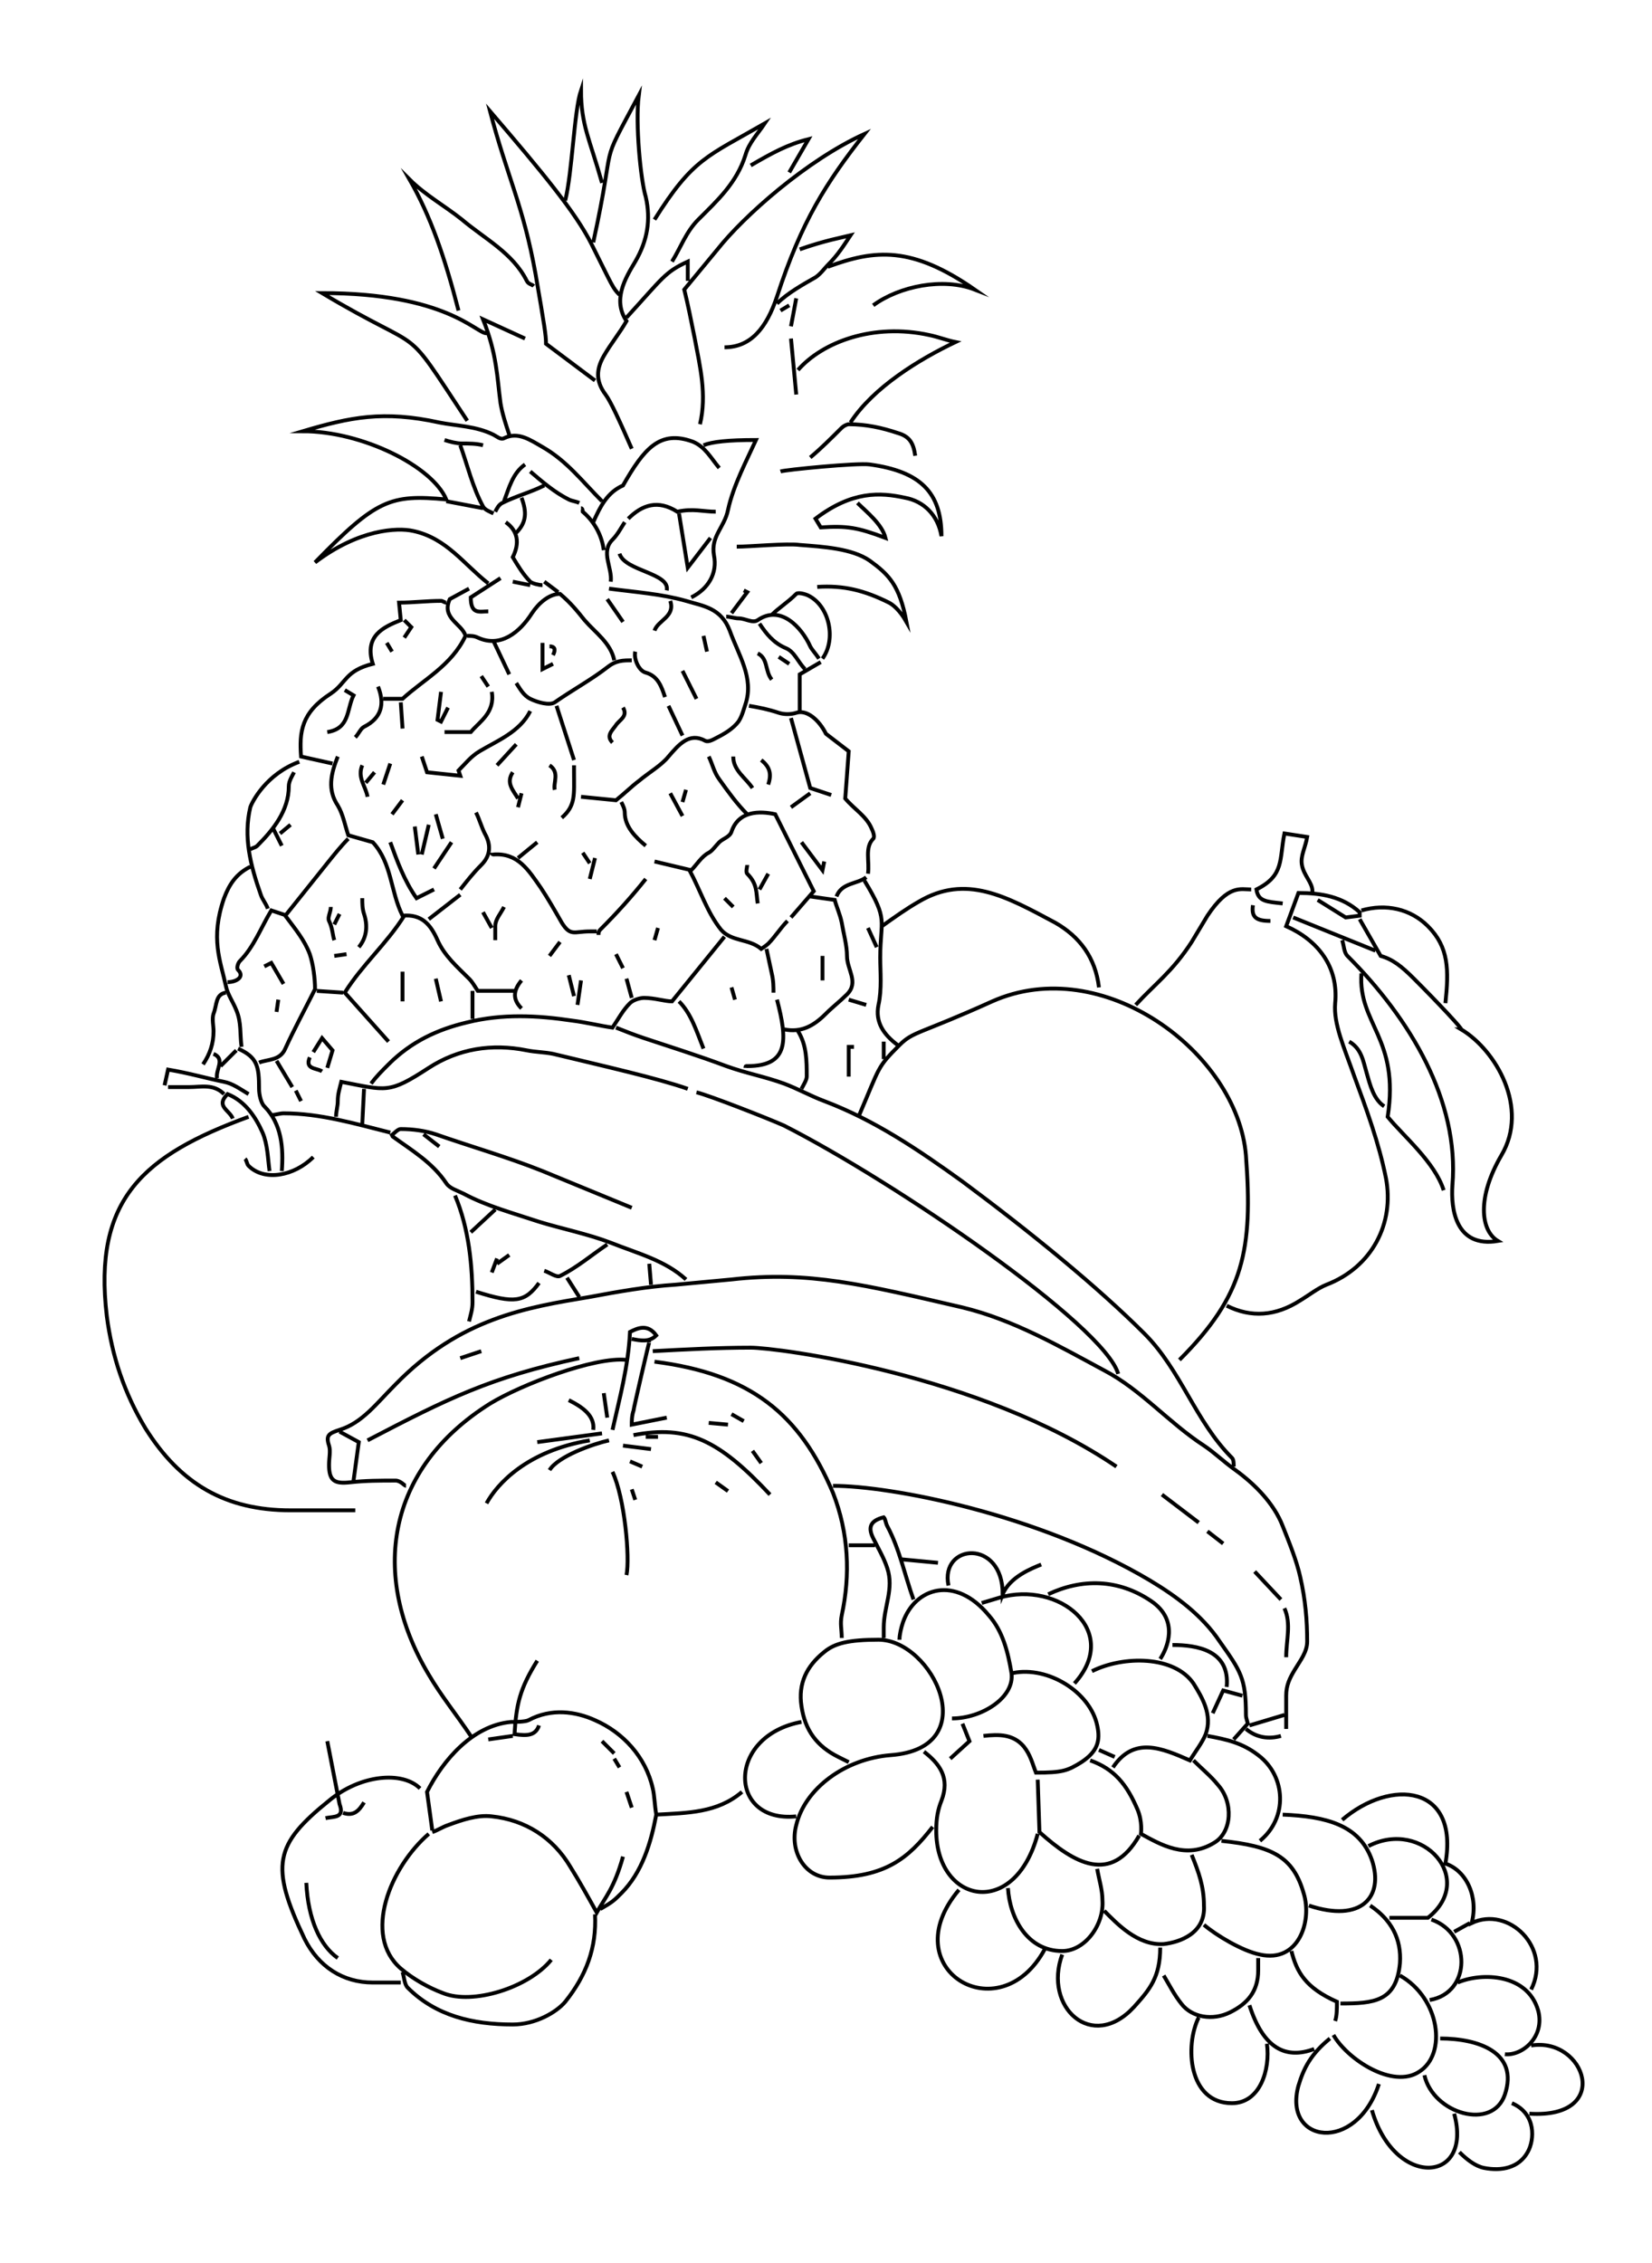 <?xml version="1.0" encoding="UTF-8" standalone="no"?>
<!DOCTYPE svg PUBLIC "-//W3C//DTD SVG 1.1//EN" "http://www.w3.org/Graphics/SVG/1.1/DTD/svg11.dtd">
<svg width="100%" height="100%" viewBox="0 0 1144 1567" version="1.1" xmlns="http://www.w3.org/2000/svg" xmlns:xlink="http://www.w3.org/1999/xlink" xml:space="preserve" xmlns:serif="http://www.serif.com/" style="fill-rule:evenodd;clip-rule:evenodd;stroke-miterlimit:10;">
    <g transform="matrix(1,0,0,1,-15567.7,0)">
        <g id="Artboard1" transform="matrix(0.524,0,0,1.365,7925.19,0)">
            <rect x="14593.6" y="0" width="2182.68" height="1147.29" style="fill:none;"/>
            <g transform="matrix(5.092,0,0,1.953,16284.7,279.059)">
                <path d="M0,306.143l0,-8.63c0,-2.725 0.908,-4.542 2.271,-6.813c1.363,-2.272 3.179,-4.543 3.179,-7.268c0,-5.451 -0.455,-10.901 -1.816,-16.807c-0.908,-4.087 -2.726,-8.629 -4.541,-13.171c-2.272,-5.905 -7.267,-10.902 -12.263,-14.535c-3.179,-2.272 -5.45,-4.544 -8.174,-6.36c-9.083,-5.904 -16.348,-14.535 -25.885,-19.531c-11.809,-6.359 -23.616,-13.172 -36.786,-16.352c-25.431,-5.905 -39.964,-9.538 -59.946,-7.267c-4.996,0.454 -9.537,0.908 -14.532,1.362c-7.267,0.455 -14.986,1.817 -22.253,3.18c-16.349,2.725 -33.606,5.45 -50.408,22.711c-4.996,4.996 -8.629,9.993 -14.533,11.809c-2.726,0.909 -3.633,1.362 -2.726,4.088c0.455,1.363 0,3.18 0,4.997c0,4.088 1.363,4.996 5.45,4.542c4.087,-0.454 7.721,-0.454 11.809,-0.454c1.361,-0 2.269,1.363 2.723,1.363m73.117,-103.108c-7.72,-2.726 -21.798,-5.905 -34.968,-9.085c-2.272,-0.454 -4.542,-0.454 -6.813,-0.908c-9.083,-1.817 -17.712,-0.454 -25.431,4.542c-10.446,6.813 -10.9,5.905 -22.707,3.633c-0.454,1.818 -0.909,3.18 -0.909,4.997c0,1.363 -0.454,2.726 -0.454,4.087m218.894,63.138c16.804,-16.806 19.073,-28.616 17.258,-53.144c-2.272,-26.799 -37.24,-52.689 -65.851,-39.971c-19.073,8.63 -20.435,7.721 -24.068,11.355c-5.905,5.905 -4.996,5.451 -10.446,18.169m-59.038,24.074c-7.719,-3.18 -15.441,-6.359 -23.161,-9.539c-9.083,-3.634 -18.62,-6.359 -27.702,-9.54c-2.725,-0.907 -5.903,-1.361 -9.083,-1.361c-0.907,-0 -1.816,1.361 -2.725,1.817m60.4,187.138c-2.27,8.176 -4.54,10.446 -6.812,14.535c-2.269,-4.089 -4.541,-8.176 -6.811,-11.81c-4.541,-7.721 -11.808,-12.264 -20.437,-13.172c-3.633,-0.454 -7.719,0.908 -11.352,2.27c-1.364,0.455 -2.726,1.364 -4.088,1.818m47.684,-208.942c2.27,0.909 4.541,1.818 7.266,2.726c6.813,2.271 14.078,4.543 21.345,7.268c4.996,1.817 9.99,2.725 14.986,4.542c3.633,1.363 6.813,3.18 10.445,4.542c13.17,4.997 24.524,12.718 35.877,20.894c17.711,13.173 34.968,27.254 47.231,39.517c9.536,9.539 13.17,22.711 22.707,32.25c0.453,0.454 0.453,1.363 0.453,2.271m-157.585,-27.707c-8.175,-0.909 -27.249,6.359 -35.423,11.355c-26.794,16.806 -31.335,44.514 -15.894,70.404c3.178,5.451 7.265,10.447 10.898,15.898m85.832,-3.634c-19.527,3.634 -19.074,26.345 -1.361,24.528m78.564,-215.3c-0.908,-7.723 -4.995,-13.172 -11.352,-16.807c-12.717,-6.812 -23.161,-12.717 -35.423,-5.45c-3.18,1.817 -6.359,4.088 -9.537,6.359m72.208,190.318c1.816,-2.726 4.995,-9.993 -2.272,-14.989c-8.628,-5.905 -18.165,-5.905 -26.794,-1.817m12.716,71.313c0.454,2.725 1.363,5.45 1.363,8.175c0.455,6.36 -4.542,13.173 -10.446,13.173c-9.082,-0 -13.624,-8.63 -14.078,-16.352m-118.528,18.623c-5.905,7.267 -20.437,11.81 -28.158,8.63c-3.632,-1.363 -7.719,-3.634 -10.899,-6.359c-9.99,-8.63 -2.725,-26.345 7.267,-34.975m76.749,-233.014l-13.624,16.806c-1.817,-0 -4.541,-0.909 -7.267,-0.909c-0.907,-0 -2.725,0.455 -3.633,1.363c-1.817,1.816 -2.724,3.634 -4.542,6.358c-3.178,-0.453 -6.811,-1.362 -10.445,-1.816c-9.082,-1.362 -18.164,-1.817 -27.248,0.454c-7.72,1.817 -14.531,4.997 -20.436,10.901c-1.817,1.818 -3.178,3.18 -4.541,4.997m301.092,235.286c5.45,-10.902 -5.903,-21.803 -15.44,-17.261c1.816,-6.814 -1.363,-13.626 -6.813,-15.443c3.633,-20.44 -14.078,-22.257 -26.794,-11.356m-85.377,-38.154c9.082,-1.818 19.983,4.996 21.798,13.627c0.909,4.088 0,6.813 -4.087,9.538c-3.633,2.271 -4.996,2.724 -11.807,2.724c-0.909,-2.27 -1.363,-4.542 -3.179,-6.812c-2.725,-3.179 -6.358,-3.179 -10.445,-2.725m64.941,0.908l3.634,-4.088c0,-0.454 -0.454,-1.362 -0.454,-2.271c0,-9.538 -1.364,-11.355 -6.813,-19.077c-4.542,-6.813 -11.353,-11.81 -18.166,-15.898c-29.063,-17.26 -67.212,-24.527 -82.198,-24.527m-89.465,-234.379c-6.357,-4.996 -10.898,-11.808 -19.527,-13.625c-4.087,-0.91 -14.078,-0.455 -25.433,8.176c15.896,-16.351 19.528,-17.715 34.062,-16.351c-3.634,-8.631 -21.799,-17.716 -37.241,-17.716c12.262,-3.633 20.891,-5.45 35.423,-2.271c4.541,0.908 9.537,0.908 14.078,3.18c0.909,0.454 1.818,1.361 2.725,0.908c3.634,-1.817 6.812,0.453 9.991,2.272c6.359,3.632 10.446,9.084 15.442,14.08m-51.773,381.998c0.454,1.363 0.454,3.179 1.363,4.088c7.266,7.268 16.803,9.539 27.248,9.539c5.904,-0 11.353,-3.179 13.624,-5.906c5.45,-6.812 8.174,-14.08 7.72,-22.711m-15.894,-422.877c-0.454,-0.454 -1.363,-0.454 -1.817,-1.364c-3.633,-7.266 -10.898,-10.9 -16.802,-15.896c-4.542,-3.634 -9.538,-6.36 -13.624,-10.447c5.449,9.539 9.082,19.985 12.714,34.066m34.969,-17.714c6.359,-29.07 0.908,-17.716 11.808,-38.155c-0.908,7.267 0.455,21.803 1.816,26.345c1.362,5.905 0.454,11.355 -2.724,16.806c-2.726,4.542 -5.905,9.993 -2.271,15.443c-1.816,3.179 -4.088,5.905 -5.903,9.085c-1.818,3.178 -2.272,6.359 0.454,9.993c1.361,1.817 3.633,6.813 6.811,14.08m147.14,407.435c-3.633,7.268 -2.725,22.257 8.63,22.257c7.265,0 9.99,-8.63 9.081,-15.444m-108.084,-421.061c5.904,-9.084 17.712,-16.352 27.248,-20.894c-2.27,-0.453 -4.541,-1.364 -6.812,-1.817c-14.532,-3.179 -27.702,1.817 -34.06,9.084m-49.047,56.778c6.813,0.908 13.624,1.363 19.982,3.179c4.542,1.364 9.083,1.817 11.354,7.722c2.27,6.358 6.358,12.264 4.088,19.078c-0.454,1.362 -0.908,3.179 -1.818,4.542c-1.362,1.817 -3.632,3.179 -5.449,4.088c-0.909,0.454 -2.27,1.361 -3.178,0.908c-4.088,-2.271 -6.813,0.908 -9.538,4.088c-1.817,2.272 -4.996,4.088 -7.72,6.359c-1.817,1.363 -3.634,3.18 -5.904,4.997l-9.083,-0.909m-63.125,-10.447c-1.816,4.542 -2.724,8.63 0,12.718c1.363,2.271 1.818,4.997 2.725,7.722l6.358,1.817c4.996,5.45 4.541,12.718 7.72,19.077c4.996,-0.454 7.267,2.271 9.083,6.358c1.817,4.089 4.995,6.814 8.174,9.994c0.909,0.908 1.363,1.817 2.271,3.179l9.538,0m93.097,-178.052c6.813,-4.998 18.165,-7.269 26.34,-4.089c-16.349,-11.357 -25.886,-10.449 -38.147,-5.906m177.567,476.931c6.357,2.725 5.903,9.539 4.087,12.718c-2.271,4.088 -6.812,4.996 -11.354,4.088c-2.269,-0.454 -4.541,-2.271 -6.358,-4.088m-165.305,-387.902c3.633,-4.998 1.817,-13.627 -3.633,-16.353c-0.909,-0.454 -2.725,-0.909 -3.178,-0.454c-2.272,2.271 -4.542,3.633 -6.359,5.45m69.03,302.51l0.454,13.627c9.082,8.176 18.618,13.627 25.886,0.908m-26.34,-0.454c-5.905,22.257 -26.341,18.169 -26.341,-0.908c0,-3.18 0.454,-5.451 1.362,-7.722c2.272,-5.905 -0.454,-9.539 -4.541,-12.718m95.368,51.781c1.364,5.45 3.633,9.538 11.808,13.171c0,1.818 0,3.635 -0.454,4.997m-143.053,-257.542c4.541,0.909 7.721,-0.908 10.899,-4.088c1.817,-1.817 3.633,-3.179 5.451,-4.996c3.178,-3.18 0,-6.359 0,-9.993c0,-2.725 -0.909,-5.905 -1.364,-8.631c-0.454,-2.27 -1.362,-4.087 -1.816,-5.904l-6.357,-0.908m79.927,124.001c-3.632,-12.718 -58.13,-49.964 -86.74,-64.499c-4.087,-1.817 -19.074,-7.721 -22.707,-8.63m-53.134,-62.228c0,0.454 0.454,0.454 0.454,0.454c6.359,-0.454 9.083,4.088 12.262,8.631c1.816,2.725 3.633,5.904 5.45,9.083c2.271,3.635 3.179,2.272 7.266,2.272l1.816,0m128.521,192.135c8.175,-4.088 21.345,-4.088 26.341,3.178c2.269,3.635 4.995,8.177 3.178,13.174c-0.909,2.271 -2.724,4.542 -4.088,6.813c-7.265,-3.18 -14.532,-6.359 -19.982,1.817m44.053,12.264c11.352,0.454 19.981,2.724 23.16,11.808c3.18,9.539 -2.725,16.353 -16.349,11.811m16.349,53.144c5.903,20.44 26.341,19.077 21.345,0.908m-216.623,-472.388c-1.818,-1.817 -1.818,-2.271 -7.267,-13.172c-4.087,-8.176 -12.716,-18.623 -26.34,-34.521c4.541,17.259 8.629,24.528 11.808,42.243c2.27,13.172 2.724,15.897 2.724,18.168l12.716,9.539m-22.253,14.081c-0.908,-2.727 -1.815,-5.451 -2.269,-8.176c-0.909,-6.814 -0.909,-12.719 -4.542,-21.803l10.899,4.997m-61.763,149.892l-4.086,-1.363c-2.726,4.543 -4.541,9.539 -8.175,13.173c-0.454,0.454 -0.908,1.817 -0.454,2.271c1.816,1.817 -0.454,3.179 -2.726,3.179m178.023,160.34c-2.272,-6.359 -3.633,-13.173 -6.813,-19.077c-0.454,-0.909 -0.454,-1.817 -0.907,-2.272c-3.634,0.909 -4.089,2.726 -2.726,5.451c1.363,2.725 2.726,4.997 3.633,7.722c1.816,5.45 -0.907,9.993 -0.907,15.443l0,2.726m111.262,-193.498l0,-0.454c0,-2.271 -2.271,-4.088 -2.725,-6.813c-0.453,-2.271 0.908,-4.543 1.363,-7.268l-5.904,-0.909c-1.362,6.814 0,10.902 -7.266,14.536c0.454,3.179 2.724,3.179 6.813,3.632m-158.494,-166.697c2.27,-3.634 3.632,-7.722 6.811,-10.901c4.996,-4.997 9.991,-9.539 12.263,-16.806c0.907,-3.181 3.179,-5.451 4.994,-8.177c-14.985,8.631 -18.619,9.084 -28.609,24.983m24.522,126.273c2.726,0.453 4.996,0.908 7.721,1.817c1.362,0.454 3.178,0.454 4.542,0c2.724,-0.909 5.903,1.816 7.719,5.45l5.905,4.542l-0.908,12.263c2.269,2.727 5.448,4.543 6.811,7.723c0.454,0.909 0.908,2.271 0.454,2.725c-2.27,2.271 -0.908,5.905 -1.363,9.085m-54.949,244.37c-1.364,7.266 -3.634,14.989 -9.083,20.44c-1.817,1.816 -2.272,2.271 -5.45,4.088m157.585,-44.968c4.996,0.908 9.083,1.817 13.17,4.995c7.266,5.452 7.72,16.353 0.454,22.258m-124.433,-355.654c1.362,-0.454 19.982,-2.27 23.161,-1.817c13.169,1.817 18.619,7.267 18.619,18.623c-0.908,-5.45 -4.541,-9.084 -9.537,-9.993c-6.357,-1.363 -13.624,-1.816 -23.161,5.451l1.363,2.27c6.813,-0.453 9.537,0 16.803,2.727c-0.908,-3.634 -4.996,-6.815 -7.266,-9.085m-84.924,54.052c-2.725,5.451 -8.628,7.722 -13.169,10.447c-2.272,1.363 -3.633,3.18 -5.451,4.997l0.455,1.363l-8.628,-0.909l-1.363,-4.088m-4.542,41.334c-4.541,7.268 -10.898,12.718 -15.439,19.985l11.352,12.719m178.022,166.697c12.262,-13.626 -4.088,-26.798 -19.528,-22.255l-4.542,1.362m54.952,40.88c2.269,2.271 4.541,4.088 6.357,6.359c4.087,4.542 3.634,12.264 -0.909,14.988c-7.266,4.542 -14.077,0.455 -19.072,-2.27c0,0 0.454,-3.179 -0.91,-6.359c-2.723,-6.359 -5.903,-10.447 -12.26,-12.718m-192.555,-239.374c-1.816,1.817 -3.633,4.088 -5.449,6.359l-10.9,13.627c2.725,3.634 4.995,6.358 6.359,9.993c0.907,2.725 1.361,6.359 1.361,9.084c-2.725,5.45 -5.449,10.447 -7.72,15.444c-1.362,3.179 -4.541,2.725 -6.811,3.633m54.041,-110.83c0.908,0 1.817,0 2.725,0.455c5.905,2.725 10.899,-1.363 14.079,-6.359c1.816,-2.725 4.542,-4.996 7.265,-4.996c2.726,2.271 4.542,4.542 6.359,6.812c2.724,3.18 6.811,5.906 7.72,10.448m212.081,327.038c10.446,3.634 10.446,19.077 -0.454,20.894m-15.894,-39.971c14.078,-7.268 28.156,8.63 15.44,18.623l-9.991,0m-155.315,-311.595l4.997,18.169l5.449,1.817m4.542,251.183c-0.908,-0.454 -1.818,-0.908 -2.726,-1.363c-5.45,-2.725 -8.629,-6.813 -9.537,-13.172c-0.908,-5.906 1.363,-10.448 5.904,-14.081c2.725,-2.271 6.359,-3.179 14.079,-3.179c14.078,0 27.703,28.161 3.178,29.977c-11.806,0.91 -22.253,8.631 -24.522,18.169c-1.818,6.814 2.269,13.628 8.628,13.628c14.532,0 20.435,-4.997 26.794,-13.173m-120.347,-321.587l-4.994,2.724c-2.272,4.998 3.179,6.36 4.087,9.539c-3.634,7.723 -10.9,11.356 -16.35,16.353l-4.995,0m250.684,89.027c3.178,1.817 3.632,4.996 4.541,8.176c0.907,3.179 1.816,6.812 4.542,8.63m-189.375,-63.591l9.537,2.271c1.361,-1.362 2.723,-3.633 4.541,-4.542c0.907,-0.455 1.816,-1.817 2.724,-2.725c0.909,-0.909 2.725,-1.363 3.179,-2.725c1.816,-5.451 7.267,-5.451 11.354,-4.543l9.991,19.986l-5.905,6.813m-18.619,-116.734c-2.271,-2.726 -3.632,-5.45 -6.812,-6.814c-8.629,-3.179 -12.716,1.817 -18.166,11.356c-4.087,1.816 -5.903,5.451 -7.72,9.539m155.316,346.115c1.815,4.542 3.178,8.176 3.178,13.172c0.454,7.268 -6.358,9.539 -10.446,9.993c-6.812,0.454 -12.261,-5.451 -15.439,-8.63m-184.834,-201.219c4.996,3.633 10.445,6.813 14.079,12.264c0.908,1.362 2.723,1.816 4.541,2.725c5.903,3.179 12.715,4.996 19.527,7.267c5.904,1.817 12.717,3.18 18.619,5.451c6.813,2.725 14.079,4.542 19.528,9.539m177.567,162.61c5.45,3.634 8.176,8.63 7.722,14.989c-0.909,9.992 -6.813,10.447 -15.442,10.447m-168.938,-294.334c2.724,4.997 4.542,10.902 8.174,15.444c2.725,3.179 7.266,2.271 10.446,4.996c0,0 1.361,-0.908 1.816,-1.362c1.817,-1.817 3.179,-4.088 4.995,-5.905m-103.089,54.96c-9.083,-2.271 -18.165,-4.996 -27.702,-4.996c-0.908,0 -2.27,0.454 -3.178,0.454m45.414,-133.086c-0.455,0 -0.91,-0.455 -1.364,-0.455c-3.632,0 -7.265,0.455 -10.899,0.455l0.454,4.541c-4.541,1.818 -9.537,4.088 -7.266,11.356c-7.265,1.816 -6.812,4.997 -10.899,7.723c-7.721,4.996 -8.175,9.992 -7.721,16.351l8.175,1.817m95.368,-88.12c1.818,-7.72 0,-14.988 -1.362,-22.255c-0.907,-4.543 -1.816,-9.084 -2.725,-12.718l8.629,-10.449c6.813,-8.628 23.161,-23.164 38.148,-29.977c-9.992,12.718 -16.35,22.711 -22.707,42.242c-2.726,8.176 -6.813,13.173 -13.624,13.173m-60.401,89.48c0.908,5.452 -3.178,7.723 -5.45,10.448l-6.811,0m10.899,-103.563c-2.725,0 -10.444,-10.446 -42.689,-10.446c28.157,16.806 19.982,6.358 37.693,33.158m-56.767,174.874c-2.27,-1.362 -4.087,-2.725 -6.358,-3.18c-4.541,-0.908 -9.083,-2.27 -14.531,-3.179l-0.909,4.088m121.254,-110.375c-2.271,0 -4.087,0 -6.358,1.817c-4.087,3.179 -9.083,5.905 -13.624,9.084c-1.361,0.909 -4.541,0 -6.358,-0.908c-1.816,-0.909 -2.725,-2.726 -3.632,-4.088m170.3,249.82c6.358,0 14.988,1.363 14.079,10.902m-198.912,-322.496c1.816,4.996 3.179,10.901 5.904,15.898c0.455,0.908 1.816,1.361 2.724,1.816m50.41,-60.412l0,-4.995c-5.904,2.725 -6.359,4.088 -15.895,14.534m-86.286,118.098c-0.453,0.909 -1.362,2.271 -1.362,3.634c0,6.359 -4.087,11.355 -8.174,15.443c-0.454,0.454 -0.908,0.454 -1.818,0.909m-4.541,69.949c-0.908,-2.271 -4.541,-3.179 -1.363,-6.359c4.542,1.817 7.268,5.904 9.083,9.993c1.363,3.18 1.363,6.813 1.817,9.993m48.138,6.359c3.633,8.63 4.542,18.169 4.542,27.708c0,1.816 -0.455,3.179 -0.909,4.996m75.388,-181.234c1.815,2.726 3.632,4.997 6.811,6.359c2.272,0.908 3.179,3.634 4.995,5.451m-120.799,198.04l4.996,2.725l-1.364,9.993m198.004,-3.634c-35.423,-24.074 -88.102,-30.888 -94.915,-30.888c-8.628,0 -16.803,0.455 -25.43,0.91m178.928,-106.743c0.454,1.364 0.454,3.181 1.364,4.089c16.348,16.352 29.063,37.7 27.248,59.503c-0.455,6.359 0.908,16.352 11.806,14.534c-4.541,-2.725 -5.449,-11.355 0.909,-22.256c7.266,-12.264 -1.363,-27.253 -10.445,-32.704c0.454,0 -5.903,-6.813 -12.262,-13.172c-3.178,-3.18 -5.45,-4.996 -8.629,-5.905l-5.449,-9.539m-251.592,-19.985c1.818,4.996 3.633,9.993 6.812,14.535l4.542,-2.271m94.46,36.791c2.271,3.634 2.271,7.722 2.271,11.81c0,0.909 -0.909,2.271 -1.363,3.18m-149.865,1.362c-2.725,-2.725 -5.903,-1.816 -9.083,-1.816l-5.448,0m123.978,-54.053c-3.633,4.543 -7.265,8.631 -11.807,13.173c-0.455,0.454 -0.455,0.908 -0.455,1.362m-93.551,29.525c4.996,2.271 5.45,4.542 5.45,10.447c0,1.362 0.453,3.633 1.361,4.542c4.542,4.542 4.996,10.901 4.542,16.806m66.304,127.181c-4.542,7.268 -5.449,11.356 -5.903,19.078c3.178,0.454 5.449,0.454 6.357,-2.271m-74.933,-223.022c-3.632,1.817 -5.449,4.542 -6.812,8.176c-3.632,10.447 -0.907,16.352 0.454,22.711c0.454,2.271 1.817,4.088 2.726,6.358c1.363,3.18 0.908,6.36 1.363,9.539m121.254,-75.4c0.907,1.817 1.361,4.088 2.724,5.904c2.27,3.18 4.541,6.36 7.266,9.085m-49.501,-28.161l4.542,14.08m197.096,331.126c3.633,6.359 15.439,14.081 22.252,9.539c7.266,-4.542 5.449,-19.077 -4.995,-24.982m-174.843,-352.929c0.908,0 2.27,0.455 3.178,0.455c1.818,0 3.633,1.362 4.997,0.453c5.903,-4.087 11.352,1.818 13.624,6.814c0.454,0.909 1.361,1.817 2.27,3.181m-51.771,-27.254c1.361,4.543 13.17,4.996 12.261,9.538m-88.102,298.877l3.179,16.351c1.363,3.634 -1.363,3.18 -3.633,3.634m-25.887,-214.392c-2.724,0.455 -2.27,3.18 -3.179,5.451c-0.454,1.363 0,3.18 0,4.542c0,3.18 -0.907,5.905 -2.723,8.63m148.956,-197.584c2.724,-2.726 6.811,-4.997 9.99,-6.814c1.363,-0.908 2.271,-2.27 3.18,-3.181c2.724,-2.724 4.087,-4.996 5.903,-7.72c-1.816,0.454 -6.812,1.362 -13.17,3.632m-31.335,195.316c3.18,3.179 4.541,7.721 6.358,12.264m170.755,-19.532c-0.908,13.173 9.992,16.806 6.813,37.245c4.087,4.998 12.262,11.811 14.531,19.078m-280.655,-75.854c0,1.361 0,2.725 0.453,4.088c0.908,2.725 0.908,5.905 -1.361,8.63m140.328,179.871c0,-1.363 0.454,-3.18 0.907,-4.542c3.18,-9.085 13.624,-12.264 22.254,-1.817c3.633,4.087 4.994,9.538 5.903,14.989c0.908,6.359 -7.721,11.81 -15.44,11.81m54.949,66.77c1.363,2.27 2.726,4.996 4.542,7.267c2.726,3.634 8.175,4.542 12.717,2.272c4.541,-2.272 7.265,-5.451 7.265,-10.902l0,-3.179m-164.398,-372.914c-0.907,1.361 -1.815,3.18 -3.179,4.542c-3.178,3.179 0,7.266 -0.454,10.901m24.07,-35.429c2.27,-0.909 6.357,-1.364 13.624,-1.364c-2.271,4.998 -5.904,11.811 -7.267,18.17c-0.907,4.541 -4.541,6.813 -3.633,11.81c0.909,4.542 -1.361,8.63 -5.902,10.901m44.959,73.584c6.357,10.447 4.087,9.992 4.087,19.984c0,3.635 0.454,8.177 -0.454,12.265c-0.909,4.542 1.363,7.722 4.996,10.447m-56.768,-138.083l2.271,14.08l5.903,-7.72m151.228,98.565l21.344,8.63m-146.685,-128.09c2.724,-2.271 5.449,-4.996 8.173,-7.72c0.455,-0.456 1.364,-0.911 1.818,-0.911c4.54,0 8.628,0.911 12.716,2.273c3.178,0.908 4.087,2.725 4.541,5.904m-79.929,204.853c-4.087,2.726 -7.72,5.905 -12.262,8.175c-0.908,0.455 -2.723,-0.907 -4.087,-1.361m66.758,-111.284l5.45,7.267l0.454,-2.271m-14.987,22.711c0.455,2.27 0.909,4.088 1.363,6.359c0.454,1.817 0.454,3.634 0.454,4.996m0.909,1.818c2.724,10.447 3.178,17.26 -7.721,17.26c-0.453,0 -0.453,0 -0.453,0.454m-32.244,-69.041c0.453,0.908 0.907,1.817 0.907,2.725c0,3.634 2.726,6.359 5.45,8.63m-2.724,-50.419c-0.455,1.819 0.908,4.996 2.724,5.451c3.18,0.909 4.087,3.634 4.996,6.36m-83.106,-1.817l2.269,1.362c-1.816,3.634 -0.908,8.631 -6.811,9.539m38.601,20.894c0.909,1.817 1.363,3.634 2.272,5.45c1.815,3.18 1.361,5.906 -0.909,8.177c-2.271,2.271 -3.634,4.088 -5.45,6.359m150.773,175.328c-2.271,0.909 -8.175,3.179 -9.99,7.722c0,-14.535 -16.35,-13.172 -14.078,-2.271m-34.062,-259.358c6.813,-0.456 12.263,0.907 18.62,4.087c0.908,0.454 2.726,1.817 4.541,4.996c-1.815,-9.539 -4.541,-12.264 -9.536,-15.897c-4.542,-3.181 -12.262,-3.634 -18.166,-4.088c-3.179,-0.455 -13.17,0.454 -16.349,0.454m-93.097,36.337c1.816,4.543 0.907,8.176 -3.634,10.446c-0.907,0.456 -1.361,1.818 -2.271,2.727m47.231,183.05l16.804,-2.271m145.323,15.898l9.536,7.267m-174.842,-274.803c-3.179,2.272 -4.088,5.905 -5.45,9.539m4.541,-0.909c1.363,3.633 1.363,6.36 -1.361,9.084m183.016,339.757c13.17,1.363 18.62,4.088 21.344,13.627c2.271,7.267 -1.361,18.168 -11.353,15.897c-4.541,-0.908 -11.354,-4.996 -14.532,-7.721m10.9,-50.873c2.724,2.271 5.903,2.725 9.083,1.817m-170.757,-267.082c1.363,2.272 -0.907,3.18 -1.816,4.543c-0.909,1.364 -2.724,2.725 -0.909,4.541m-64.487,89.937l-0.453,9.084m239.329,153.526l-9.083,2.726m-160.31,-100.383c2.272,0.454 4.541,0.909 6.359,-0.908c-2.272,-3.18 -4.996,-1.817 -6.813,-0.909c-0.454,9.085 -2.724,17.261 -4.542,25.436m4.088,-236.648c3.633,-3.633 7.721,-4.995 12.716,-1.818c4.087,-0.907 6.812,0 9.991,0m57.675,272.987l-9.536,-0.909m-103.997,-254.816l-7.722,4.996c0,4.542 2.272,3.634 4.542,3.634m86.286,13.172l-5.45,3.18l0,9.538m-2.725,-139.899l4.996,-8.631c-5.45,1.364 -9.537,3.634 -14.987,6.814m-21.798,325.22l-9.083,1.818c0,-0.909 0,-2.271 0.454,-3.634c0,-0.454 4.087,-18.169 4.087,-17.714m-49.046,-116.281l-8.174,6.359m28.61,94.478c-3.633,4.997 -6.357,5.451 -16.349,2.271m-59.038,-45.423c-27.248,9.994 -40.418,21.35 -36.785,51.782c1.362,10.447 4.541,19.986 9.991,29.07c9.083,14.535 20.89,21.349 37.694,21.349l16.802,0m232.518,-161.248c-2.725,0 -5.903,-1.363 -11.353,6.813l-4.086,6.813c-4.997,7.722 -9.538,10.902 -14.534,16.352m-163.943,-25.436c-0.907,1.817 -2.271,3.179 -2.271,4.996l0,3.633m213.445,-10.446l7.266,4.542l3.633,-0.454l0,-0.908c-4.542,-4.088 -9.991,-4.997 -15.894,-4.997l-3.18,8.63c8.175,3.633 13.624,10.447 12.716,19.986c-0.453,5.451 2.27,11.355 4.995,19.077c3.18,8.63 6.358,17.261 8.176,26.345c2.269,11.809 -3.634,23.165 -15.442,27.707c-2.27,0.909 -4.541,2.726 -6.811,4.088c-6.359,4.088 -12.717,4.542 -19.074,1.363m-190.284,-172.603l4.087,8.63m193.463,233.014l6.813,7.268m-251.139,-114.918c-4.995,4.997 -12.716,6.359 -16.803,2.271c-0.454,-0.454 -0.454,-1.362 -0.908,-1.817m126.704,-104.47c0,3.634 3.18,5.451 4.995,8.176m-54.496,-37.7l0,6.813l2.726,-1.363m61.761,-84.484l1.364,14.535m-32.698,53.597c1.362,4.088 -3.179,4.996 -4.087,7.722m-55.406,15.897l-0.908,7.268l0.908,0.455l1.818,-3.635m52.678,192.59l-7.266,-0.909m-82.197,113.555c0.454,9.539 3.632,16.352 8.173,19.532m137.149,-280.708c-2.27,1.817 -6.358,1.363 -7.72,4.997m-68.12,-34.066l0,1.816c0,5.905 0.454,8.63 -3.179,11.81m-60.854,64.953l1.362,-4.542l-2.725,-3.18l-2.271,3.634m92.19,-89.935l3.633,7.721m156.223,226.656c1.816,4.088 0.454,8.176 0.454,12.718m-260.22,-174.874l-3.178,-5.451l-1.818,0.908m35.877,1.363l0,7.722m92.191,-90.39c2.724,1.364 1.815,4.541 3.632,6.813m-23.161,-2.272l3.633,7.269m-73.115,33.158l0.907,7.267m-26.34,35.429l6.813,0.454m-3.179,-22.256c0,1.363 -0.908,2.725 -0.455,3.634c0.909,1.817 0.909,3.633 1.363,4.995m140.328,157.161l-6.811,0m-87.195,-200.765c-1.817,2.725 0,4.542 1.363,6.812m-62.671,68.134l4.088,6.814m265.215,249.82c-7.267,2.725 -13.17,0 -16.804,-11.355m-207.086,-302.056l-4.541,6.812m15.894,88.574l-6.358,5.905m10.9,130.815l-6.358,0.908m-32.244,16.352c-1.361,2.271 -2.725,3.634 -5.449,2.726m52.225,-344.753c-3.633,1.816 -7.265,2.724 -10.898,4.542c-0.908,0.455 -1.363,1.363 -1.818,2.27m45.415,73.131l3.178,5.904m36.331,36.338l0,6.359m-82.199,-119.005c3.18,2.271 3.633,5.45 1.817,9.084c1.363,2.271 2.725,4.542 4.541,6.359c0.455,0.453 2.271,0.908 3.179,0.908m-46.775,46.786c-1.363,3.179 0.907,5.45 1.361,8.175m126.25,64.953l-1.361,0l0,7.722m-142.6,-81.759c-8.629,3.179 -12.262,10.447 -12.716,11.809c-1.816,7.722 0,14.99 2.725,22.711c0.454,1.363 1.362,2.27 1.817,3.634m78.112,17.259l1.362,5.452m-35.877,-47.239l1.816,6.359m35.877,36.792l-0.908,6.359m7.72,-105.38l4.087,5.906m-36.784,189.41l-5.45,1.817m202.999,87.664l-4.996,-1.363l-2.724,5.905m-121.708,-291.609l0.907,0.454l-4.087,5.451m-21.345,168.97l0.454,5.45m-43.596,-218.025c-1.817,-0.454 -3.634,-0.454 -5.449,-0.454c-1.364,0 -3.179,-0.455 -4.542,-0.91m-2.271,139.901l1.362,5.905m39.964,-37.246l-1.362,5.45m-19.073,-34.975l-4.996,5.452m-67.666,74.037l-4.087,4.088m89.919,54.96l3.178,4.997m43.597,-112.192c0,0.454 -0.453,1.817 0,2.271c2.726,2.725 2.271,4.996 2.726,7.72m-61.31,19.987c-2.27,2.725 -2.27,4.997 0,7.268m114.443,185.775l1.817,4.543l-4.995,4.542m-108.994,-334.306c3.179,2.726 6.358,5.45 9.992,7.269c0.907,0.453 1.816,0.453 2.724,0.907m-34.513,-0.454l9.536,1.817m22.253,231.651c3.633,1.818 6.811,4.089 6.357,7.722m-31.335,-114.009l0,7.268m66.303,105.379l-4.994,-0.454m36.331,-109.921l4.54,1.362m0.454,-19.985l2.271,4.996m-17.256,-39.971l-4.997,3.633m-94.005,4.543l-1.817,7.721m29.973,-3.179l-4.995,4.088m63.125,-25.437c2.27,1.817 2.724,3.634 1.816,6.36m125.795,31.341c-0.454,3.179 0.909,4.088 4.542,4.088m-196.641,-88.119l4.541,0.908m61.763,74.947l-2.27,4.088m-55.86,-79.943l3.633,2.725m-40.418,54.053l-2.724,3.633m8.174,83.121l4.087,3.181m92.645,-220.297l-1.364,7.268m79.928,369.735l4.088,1.816m-126.704,9.085l1.362,4.087m149.411,-71.766l4.087,3.18m-167.122,-48.147c-23.161,4.996 -34.059,10.447 -54.951,21.348m-24.522,-158.977l2.27,4.542m89.465,34.521l1.362,4.996m-13.17,-127.181c0.455,0 0.455,0.907 0.455,0.907c3.178,2.727 4.996,6.36 5.45,9.994m72.662,127.636l0,4.542m-46.777,-109.922l0.909,4.088m198.003,330.218l-4.087,2.27m-252.046,-264.808l2.27,4.088m17.711,3.633l-2.723,3.634m24.068,132.632l-3.179,-1.363m-83.106,-104.924c-1.364,3.179 1.815,2.725 3.178,3.634m76.295,-30.433l1.816,3.634m-86.285,-37.246l-2.725,2.27m69.938,-17.713c2.723,1.816 0.908,4.541 1.361,6.358m-88.557,68.587c3.179,1.363 0.455,4.088 0.909,6.359m99.911,172.15l3.178,3.179m-58.13,-257.088l-1.816,5.451m90.373,163.519l3.18,1.816m-57.677,-163.064l-0.907,3.633m-2.272,116.281l-3.178,2.271m-31.789,-127.636l-2.272,2.725m75.842,37.701l-0.908,3.178m19.981,12.265l0.908,3.18m-48.137,-91.753c1.815,0 1.361,1.362 0.908,2.27m42.234,214.847l3.178,2.271m-116.713,-127.635l-0.453,3.179m123.524,114.009l2.272,3.18m-107.631,-132.178l-3.179,0.454m72.662,208.487l1.363,2.271m44.05,-379.726l-2.27,1.361m-31.789,292.517l-3.18,0m-3.633,13.626l0.909,2.726m-64.488,-222.567l1.363,2.27m100.364,1.363l2.724,1.817m-79.927,3.18l1.816,2.725m-22.707,4.088l0.454,6.814m-16.348,48.147l-1.363,2.725m101.273,-6.813l2.27,2.271m-39.055,-14.081l1.816,2.725m24.977,-19.077l-0.908,3.18m-100.364,74.946l1.362,2.725m26.794,-124.911l1.818,1.818l-1.818,2.725m51.773,196.223l0.907,6.358m-28.61,-41.334l-1.363,3.635m-18.62,133.994c-4.541,-4.542 -15.439,-3.633 -23.615,3.18c-14.077,11.355 -15.44,16.806 -6.358,35.883c3.634,7.267 9.992,11.356 17.712,11.356l7.266,0m65.851,-161.248c24.976,3.179 37.692,13.627 46.321,34.066c4.088,10.447 4.541,21.349 2.27,31.796c-0.454,2.271 0,3.633 0,5.905m-54.042,-52.691c14.079,-2.724 22.253,1.364 35.423,15.445m-40.873,-5.906c3.179,6.814 4.542,22.258 3.634,26.8m-9.537,-34.975c-16.349,2.725 -24.069,11.355 -26.794,16.352m31.789,-16.352c-4.087,0.908 -13.17,4.088 -15.439,7.722m106.266,109.012c-17.257,20.44 10.446,37.246 22.253,15.443m107.176,8.631c6.358,-2.726 18.166,-2.271 20.891,7.267c1.816,6.814 -4.087,11.809 -8.628,11.356m-16.804,-4.089c9.991,0 20.436,3.635 16.804,14.536c-3.18,9.538 -18.621,4.996 -20.891,-4.997m27.248,9.993c21.798,1.363 14.532,-19.985 0.454,-17.714m-22.253,-270.715c0.909,-8.63 0.909,-14.535 -4.541,-19.986c-4.541,-4.542 -10.898,-5.906 -17.257,-4.088m-206.632,-184.413c1.816,-7.267 2.271,-23.165 4.087,-28.615c0,9.084 2.271,12.717 5.451,24.073m36.331,417.882c-6.359,5.451 -14.079,5.451 -22.253,5.905c-0.454,-2.726 -0.454,-4.997 -0.908,-6.814c-1.818,-8.176 -7.722,-14.535 -14.988,-17.714c-4.995,-2.271 -11.352,-3.18 -17.257,0c-0.908,0.454 -3.632,0.454 -4.541,0.454c-9.991,0.909 -17.712,9.993 -21.798,18.169l1.362,9.993m163.488,32.249c-4.995,13.627 7.721,25.437 18.62,13.627c4.087,-4.542 6.813,-7.722 6.813,-15.444m44.051,23.619c-4.996,4.089 -6.813,7.723 -8.174,12.265c-4.087,14.989 14.985,17.714 20.889,-0.454" style="fill:none;fill-rule:nonzero;stroke:black;stroke-width:1px;"/>
            </g>
        </g>
    </g>
</svg>
